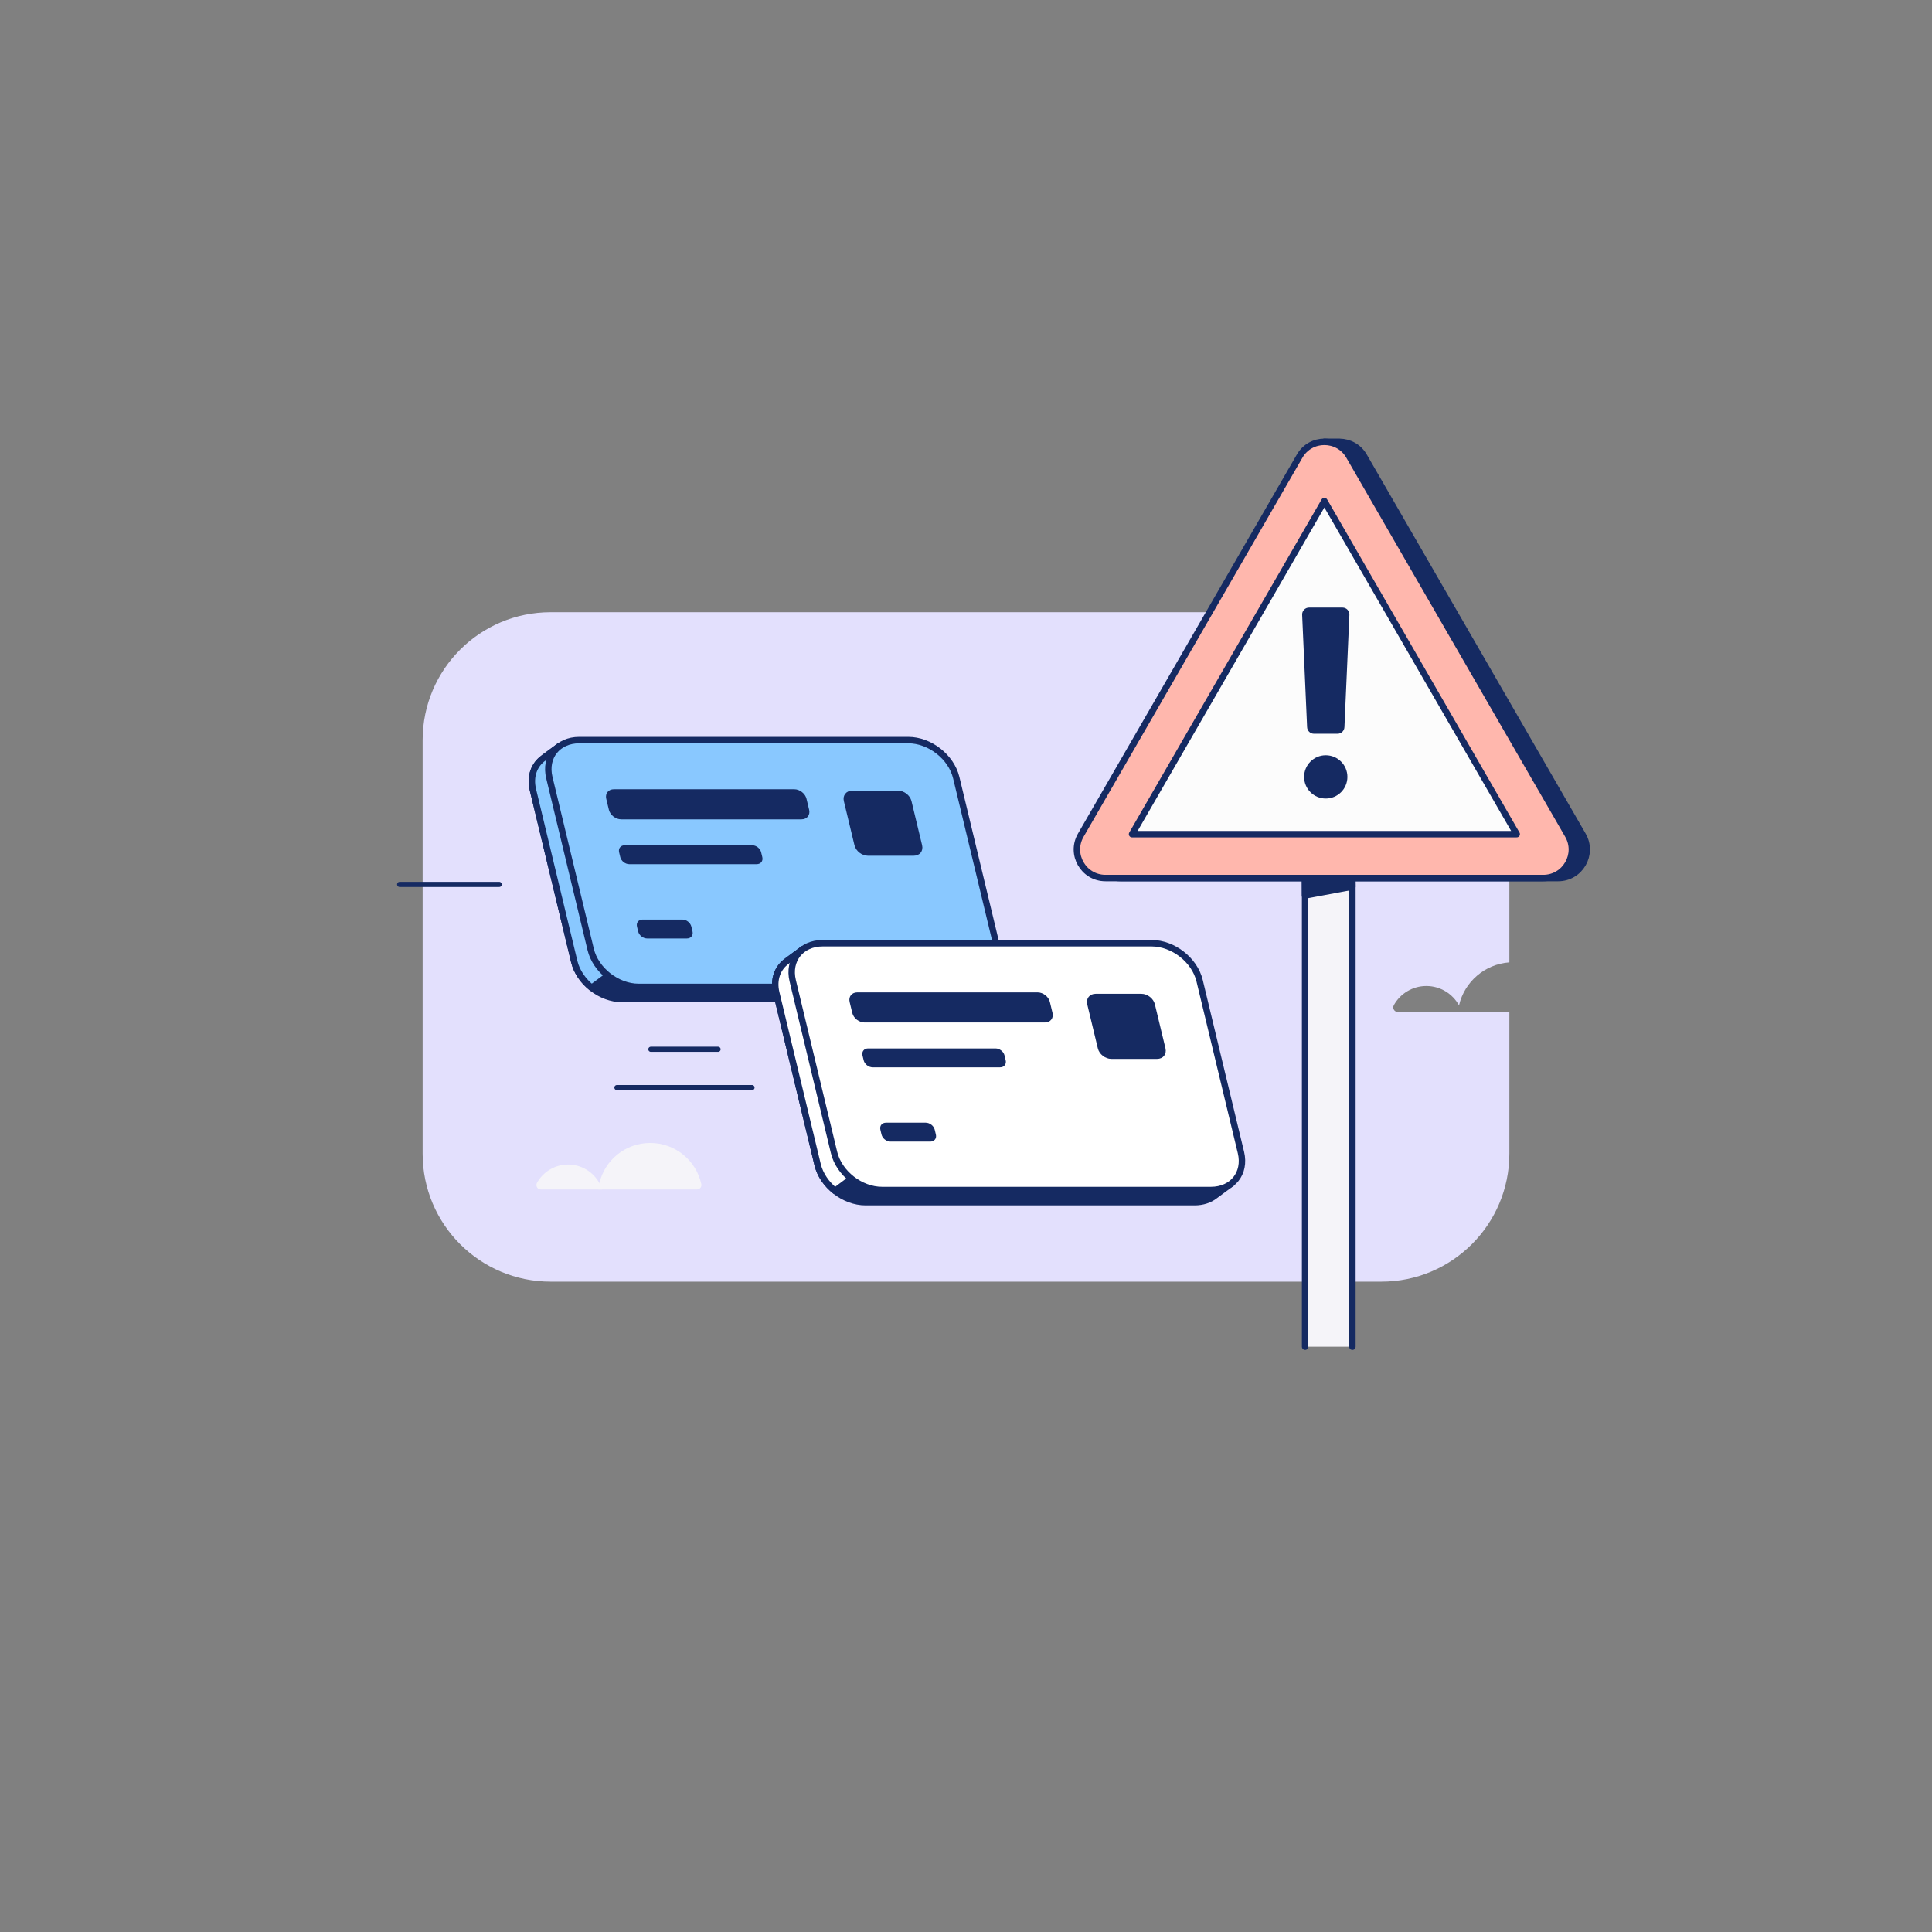 <svg enable-background="new 0 0 300 300" viewBox="0 0 300 300" xmlns="http://www.w3.org/2000/svg"><rect x="0" y="0" width="300" height="300" fill="#808080" stroke="none"/><path d="m226.995 157.139h-.623-9.319c-.547 0-.88-.591-.614-1.069.986-1.767 2.875-2.964 5.044-2.964 2.186 0 4.09 1.217 5.073 3.007.002-.009.003-.018.005-.027.853-3.633 3.989-6.374 7.812-6.652v-34.503c0-10.972-8.895-19.867-19.867-19.867h-129.012c-10.972 0-19.867 8.895-19.867 19.867v64.215c0 10.972 8.895 19.867 19.867 19.867h129.012c10.972 0 19.867-8.895 19.867-19.867v-22.007z" fill="#e3e0fd"/><path d="m93.494 184.695h-9.524c-.524 0-.843-.566-.588-1.024.944-1.692 2.754-2.84 4.832-2.84 2.094 0 3.918 1.166 4.86 2.881.17.312.312.637.42.983z" fill="#f5f4f9"/><path d="m108.901 183.866c.092.425-.232.829-.666.829h-15.337c.041-.332.095-.664.176-.983.84-3.579 4.053-6.236 7.89-6.236 3.892.001 7.145 2.737 7.937 6.39z" fill="#f5f4f9"/><path d="m152.449 151.351c.095-.636.072-1.323-.101-2.042l-6.418-26.681c-.773-3.215-4.108-5.82-7.449-5.82h-51.022l.121-.672-.663-.307-2.503 1.856s-.001.008-.001.009c-1.463 1.028-2.166 2.851-1.665 4.934l6.418 26.681c.773 3.215 4.108 5.82 7.449 5.82h51.085c1.267 0 2.351-.376 3.169-1.016l2.563-1.894z" fill="#152a62" stroke="#152a62" stroke-linejoin="round" stroke-miterlimit="10"/><path d="m87.459 116.807.121-.672-.663-.307-2.503 1.856s-.001.008-.001.009c-1.463 1.028-2.166 2.851-1.665 4.934l6.418 26.681c.381 1.585 1.389 3.018 2.709 4.068l4.507-3.368 4.01-33.202h-12.933z" fill="#89c8ff" stroke="#152a62" stroke-linejoin="round" stroke-miterlimit="10"/><path d="m150.252 153.244h-51.085c-3.341 0-6.676-2.606-7.449-5.821l-6.418-26.681c-.773-3.215 1.308-5.821 4.649-5.821h51.085c3.341 0 6.676 2.606 7.449 5.821l6.418 26.682c.773 3.214-1.308 5.82-4.649 5.82z" fill="#89c8ff" stroke="#152a62" stroke-miterlimit="10"/><g fill="#152a62"><path d="m117.501 134.189h-19.79c-.625 0-1.249-.488-1.394-1.089l-.182-.758c-.145-.602.245-1.089.87-1.089h19.79c.625 0 1.249.488 1.394 1.089l.182.758c.145.602-.245 1.089-.87 1.089z"/><path d="m106.663 145.725h-6.177c-.625 0-1.249-.488-1.394-1.089l-.182-.758c-.145-.602.245-1.089.87-1.089h6.177c.625 0 1.249.488 1.394 1.089l.182.758c.145.601-.245 1.089-.87 1.089z"/><path d="m124.454 127.228h-28.003c-.854 0-1.706-.666-1.903-1.487l-.409-1.702c-.198-.821.334-1.487 1.188-1.487h28.003c.854 0 1.706.666 1.903 1.487l.409 1.702c.197.822-.335 1.487-1.188 1.487z"/><path d="m141.88 132.879h-7.111c-.937 0-1.872-.731-2.088-1.632l-1.646-6.842c-.217-.901.367-1.632 1.303-1.632h7.111c.937 0 1.872.731 2.088 1.632l1.646 6.842c.217.902-.367 1.632-1.303 1.632z"/><path d="m190.242 182.894c.095-.636.072-1.323-.101-2.042l-6.418-26.682c-.773-3.215-4.108-5.82-7.449-5.82h-51.022l.121-.672-.663-.307-2.503 1.856s-.001.008-.001.009c-1.463 1.028-2.166 2.851-1.665 4.934l6.418 26.682c.773 3.215 4.108 5.82 7.449 5.82h51.085c1.267 0 2.351-.376 3.169-1.016l2.563-1.894z" stroke="#152a62" stroke-linejoin="round" stroke-miterlimit="10"/></g><path d="m125.252 148.349.121-.672-.663-.307-2.503 1.856s-.001.008-.001.009c-1.463 1.028-2.166 2.851-1.665 4.934l6.418 26.682c.381 1.585 1.389 3.018 2.709 4.068l4.507-3.368 4.01-33.202z" fill="#fff" stroke="#152a62" stroke-linejoin="round" stroke-miterlimit="10"/><path d="m188.044 184.786h-51.084c-3.341 0-6.676-2.606-7.449-5.821l-6.418-26.682c-.773-3.215 1.308-5.821 4.649-5.821h51.085c3.341 0 6.676 2.606 7.449 5.821l6.418 26.682c.773 3.216-1.309 5.821-4.65 5.821z" fill="#fff" stroke="#152a62" stroke-miterlimit="10"/><path d="m155.294 165.732h-19.79c-.625 0-1.249-.488-1.394-1.089l-.182-.758c-.145-.602.245-1.089.87-1.089h19.79c.625 0 1.249.488 1.394 1.089l.182.758c.144.601-.245 1.089-.87 1.089z" fill="#152a62"/><path d="m144.456 177.267h-6.177c-.625 0-1.249-.488-1.394-1.089l-.182-.758c-.145-.602.245-1.089.87-1.089h6.177c.625 0 1.249.488 1.394 1.089l.182.758c.144.602-.245 1.089-.87 1.089z" fill="#152a62"/><path d="m162.246 158.771h-28.003c-.854 0-1.706-.666-1.903-1.487l-.409-1.702c-.198-.821.334-1.487 1.188-1.487h28.003c.853 0 1.706.666 1.903 1.487l.409 1.702c.198.821-.334 1.487-1.188 1.487z" fill="#152a62"/><path d="m179.672 164.422h-7.111c-.937 0-1.872-.731-2.088-1.632l-1.646-6.842c-.217-.901.367-1.632 1.303-1.632h7.111c.937 0 1.872.731 2.088 1.632l1.646 6.842c.217.901-.366 1.632-1.303 1.632z" fill="#152a62"/><path d="m210.001 209.114v-76.567h-7.343v76.567" fill="#f5f4f9" stroke="#152a62" stroke-linecap="round" stroke-linejoin="round" stroke-miterlimit="10"/><path d="m209.999 137.679-7.357 1.37-.017-2.888h7.347z" fill="#152a62" stroke="#152a62" stroke-linecap="round" stroke-linejoin="round" stroke-miterlimit="10"/><path d="m170.13 129.692 33.987-58.867c.4-.693.944-1.217 1.56-1.586l-.029-.631h2.289.041.06l-.002.004c1.467.025 2.924.76 3.762 2.213l33.987 58.867c1.707 2.957-.427 6.652-3.841 6.652h-67.973c-3.414 0-5.548-3.696-3.841-6.652z" fill="#152a62" stroke="#152a62" stroke-linecap="round" stroke-linejoin="round" stroke-miterlimit="10"/><path d="m209.489 70.825 33.987 58.867c1.707 2.957-.427 6.652-3.841 6.652h-67.973c-3.414 0-5.548-3.696-3.841-6.652l33.987-58.867c1.706-2.956 5.974-2.956 7.681 0z" fill="#ffb7ad" stroke="#152a62" stroke-linecap="round" stroke-linejoin="round" stroke-miterlimit="10"/><path d="m235.513 129.529-29.865-51.727-29.865 51.727z" fill="#fcfcfc" stroke="#152a62" stroke-linejoin="round" stroke-miterlimit="10"/><path d="m204.036 113.938h3.657c.573 0 1.045-.451 1.07-1.024l.77-17.45c.027-.61-.46-1.118-1.07-1.118h-5.196c-.61 0-1.097.509-1.07 1.118l.77 17.45c.024.572.495 1.024 1.069 1.024z" fill="#152a62"/><circle cx="205.864" cy="120.635" fill="#152a62" r="3.361"/><path d="m62.058 137.334h15.46" fill="none" stroke="#152a62" stroke-linecap="round" stroke-miterlimit="10" stroke-width=".8"/><path d="m101.068 162.931h10.431" fill="none" stroke="#152a62" stroke-linecap="round" stroke-miterlimit="10" stroke-width=".8"/><path d="m95.799 168.877h20.969" fill="none" stroke="#152a62" stroke-linecap="round" stroke-miterlimit="10" stroke-width=".8"/></svg>